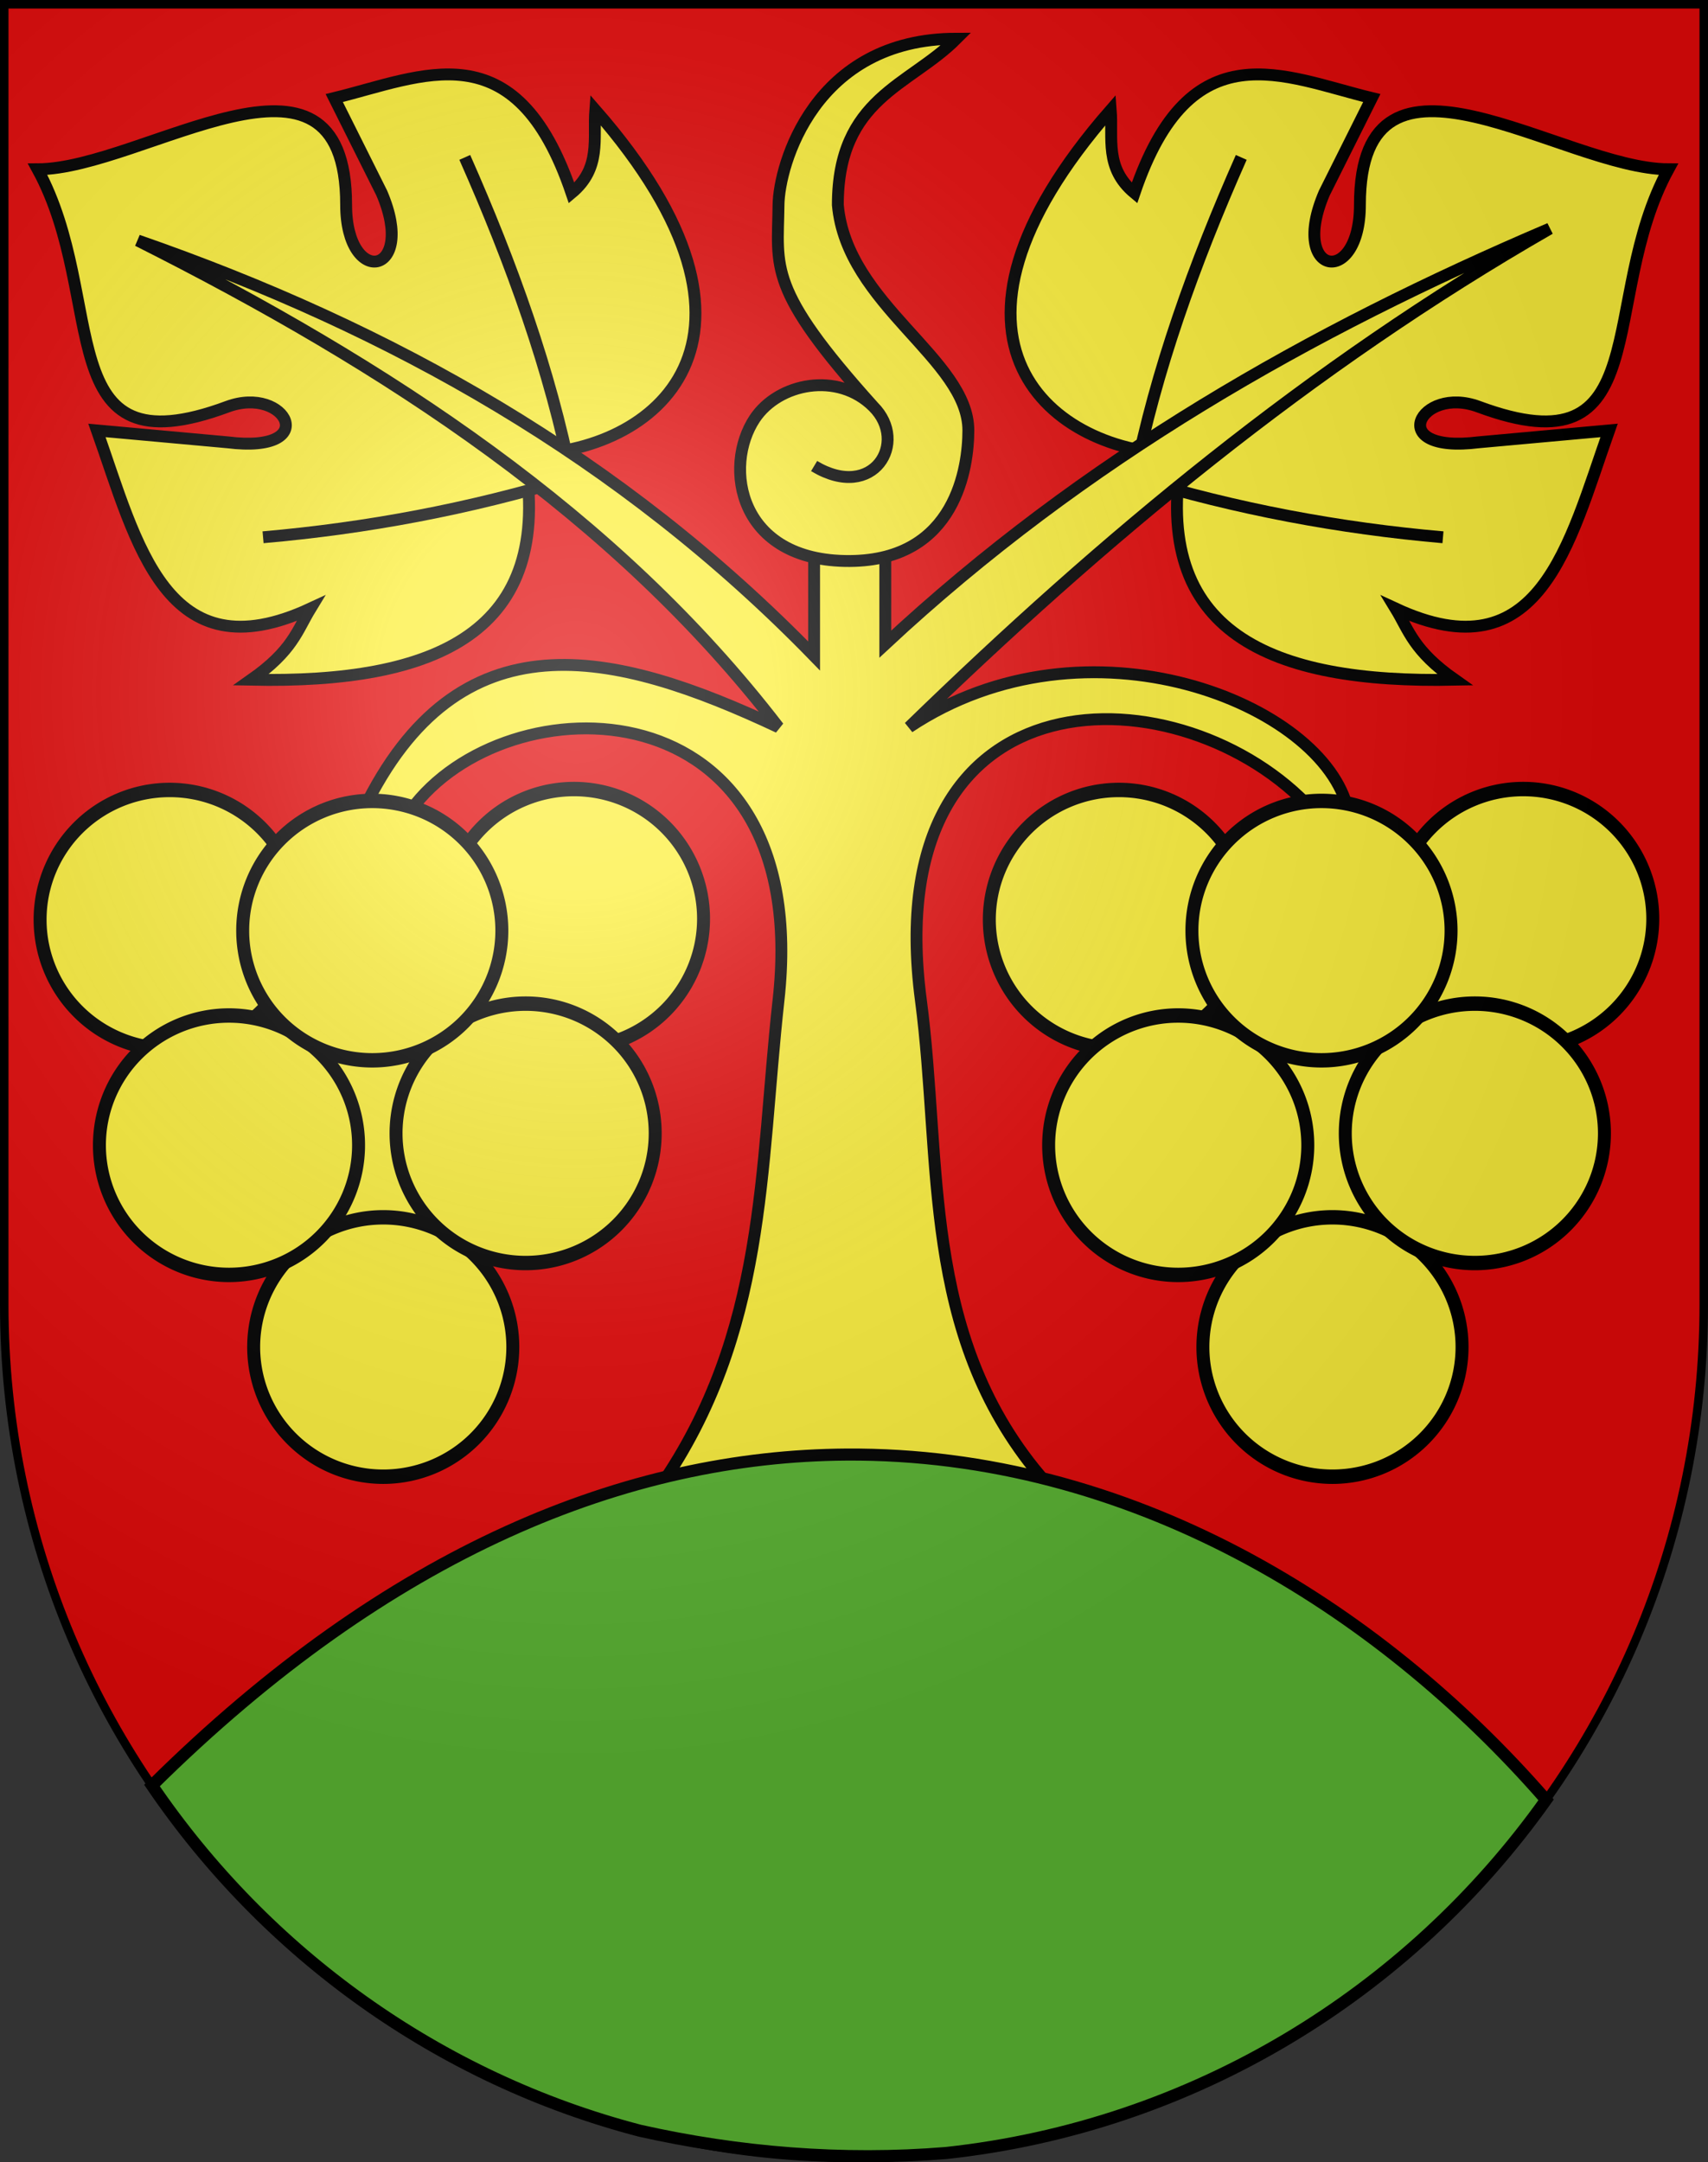 <?xml version="1.0" encoding="UTF-8" standalone="no"?>
<svg
   xmlns:dc="http://purl.org/dc/elements/1.1/"
   xmlns:cc="http://creativecommons.org/ns#"
   xmlns:rdf="http://www.w3.org/1999/02/22-rdf-syntax-ns#"
   xmlns:svg="http://www.w3.org/2000/svg"
   xmlns="http://www.w3.org/2000/svg"
   xmlns:xlink="http://www.w3.org/1999/xlink"
   xmlns:sodipodi="http://sodipodi.sourceforge.net/DTD/sodipodi-0.dtd"
   xmlns:inkscape="http://www.inkscape.org/namespaces/inkscape"
   height="763"
   width="603"
   version="1.0"
   id="svg20"
   sodipodi:version="0.32"
   inkscape:version="0.46"
   sodipodi:docname="Bühl-coat of arms.svg"
   sodipodi:docbase="C:\Users\Camilo\Documents\Escudos de Suiza"
   inkscape:output_extension="org.inkscape.output.svg.inkscape">
  <rect width="100%" height="100%" fill="#333333" stroke="none"/>
  <defs
     id="defs29">
    <inkscape:perspective
       sodipodi:type="inkscape:persp3d"
       inkscape:vp_x="0 : 381.5 : 1"
       inkscape:vp_y="0 : 1000 : 0"
       inkscape:vp_z="603 : 381.5 : 1"
       inkscape:persp3d-origin="301.5 : 254.33333 : 1"
       id="perspective5149" />
    <linearGradient
       id="linearGradient2893">
      <stop
         style="stop-color:#ffffff;stop-opacity:0.314;"
         offset="0"
         id="stop2895" />
      <stop
         id="stop2897"
         offset="0.19"
         style="stop-color:#ffffff;stop-opacity:0.251;" />
      <stop
         style="stop-color:#6b6b6b;stop-opacity:0.125;"
         offset="0.6"
         id="stop2901" />
      <stop
         style="stop-color:#000000;stop-opacity:0.125;"
         offset="1"
         id="stop2899" />
    </linearGradient>
    <radialGradient
       inkscape:collect="always"
       xlink:href="#linearGradient2893"
       id="radialGradient3236"
       gradientUnits="userSpaceOnUse"
       gradientTransform="matrix(1.215,1.531577e-24,1.464684e-23,1.267,-839.192,-490.489)"
       cx="858.042"
       cy="579.933"
       fx="858.042"
       fy="579.933"
       r="300" />
    <inkscape:perspective
       id="perspective5197"
       inkscape:persp3d-origin="372.04724 : 350.78739 : 1"
       inkscape:vp_z="744.09448 : 526.18109 : 1"
       inkscape:vp_y="0 : 1000 : 0"
       inkscape:vp_x="0 : 526.18109 : 1"
       sodipodi:type="inkscape:persp3d" />
    <inkscape:perspective
       id="perspective8046"
       inkscape:persp3d-origin="372.04724 : 350.78739 : 1"
       inkscape:vp_z="744.09448 : 526.18109 : 1"
       inkscape:vp_y="0 : 1000 : 0"
       inkscape:vp_x="0 : 526.18109 : 1"
       sodipodi:type="inkscape:persp3d" />
    <inkscape:perspective
       id="perspective9383"
       inkscape:persp3d-origin="372.04724 : 350.78739 : 1"
       inkscape:vp_z="744.09448 : 526.18109 : 1"
       inkscape:vp_y="0 : 1000 : 0"
       inkscape:vp_x="0 : 526.18109 : 1"
       sodipodi:type="inkscape:persp3d" />
    <inkscape:perspective
       id="perspective9513"
       inkscape:persp3d-origin="372.04724 : 350.78739 : 1"
       inkscape:vp_z="744.09448 : 526.18109 : 1"
       inkscape:vp_y="0 : 1000 : 0"
       inkscape:vp_x="0 : 526.18109 : 1"
       sodipodi:type="inkscape:persp3d" />
    <inkscape:perspective
       id="perspective9597"
       inkscape:persp3d-origin="372.04724 : 350.78739 : 1"
       inkscape:vp_z="744.09448 : 526.18109 : 1"
       inkscape:vp_y="0 : 1000 : 0"
       inkscape:vp_x="0 : 526.18109 : 1"
       sodipodi:type="inkscape:persp3d" />
    <inkscape:perspective
       id="perspective9760"
       inkscape:persp3d-origin="372.04724 : 350.78739 : 1"
       inkscape:vp_z="744.09448 : 526.18109 : 1"
       inkscape:vp_y="0 : 1000 : 0"
       inkscape:vp_x="0 : 526.18109 : 1"
       sodipodi:type="inkscape:persp3d" />
    <inkscape:perspective
       id="perspective9857"
       inkscape:persp3d-origin="372.04724 : 350.78739 : 1"
       inkscape:vp_z="744.09448 : 526.18109 : 1"
       inkscape:vp_y="0 : 1000 : 0"
       inkscape:vp_x="0 : 526.18109 : 1"
       sodipodi:type="inkscape:persp3d" />
    <inkscape:perspective
       id="perspective5219"
       inkscape:persp3d-origin="372.04724 : 350.78739 : 1"
       inkscape:vp_z="744.09448 : 526.18109 : 1"
       inkscape:vp_y="0 : 1000 : 0"
       inkscape:vp_x="0 : 526.18109 : 1"
       sodipodi:type="inkscape:persp3d" />
    <inkscape:perspective
       id="perspective6677"
       inkscape:persp3d-origin="372.04724 : 350.78739 : 1"
       inkscape:vp_z="744.09448 : 526.18109 : 1"
       inkscape:vp_y="0 : 1000 : 0"
       inkscape:vp_x="0 : 526.18109 : 1"
       sodipodi:type="inkscape:persp3d" />
    <inkscape:perspective
       id="perspective4201"
       inkscape:persp3d-origin="372.04724 : 350.78739 : 1"
       inkscape:vp_z="744.09448 : 526.18109 : 1"
       inkscape:vp_y="0 : 1000 : 0"
       inkscape:vp_x="0 : 526.18109 : 1"
       sodipodi:type="inkscape:persp3d" />
    <inkscape:perspective
       id="perspective11201"
       inkscape:persp3d-origin="372.04724 : 350.78739 : 1"
       inkscape:vp_z="744.09448 : 526.18109 : 1"
       inkscape:vp_y="0 : 1000 : 0"
       inkscape:vp_x="0 : 526.18109 : 1"
       sodipodi:type="inkscape:persp3d" />
  </defs>
  <sodipodi:namedview
     inkscape:window-height="750"
     inkscape:window-width="1280"
     inkscape:pageshadow="2"
     inkscape:pageopacity="0.0"
     guidetolerance="10.0"
     gridtolerance="10.0"
     objecttolerance="10.0"
     borderopacity="1.0"
     bordercolor="#666666"
     pagecolor="#ffffff"
     id="base"
     inkscape:zoom="0.40935322"
     inkscape:cx="738.41085"
     inkscape:cy="203.54756"
     inkscape:window-x="-8"
     inkscape:window-y="-8"
     inkscape:current-layer="layer2"
     showgrid="true"
     showguides="true"
     inkscape:guide-bbox="true">
    <inkscape:grid
       type="xygrid"
       id="grid5151" />
  </sodipodi:namedview>
  <desc
     id="desc22">Coat of Arms of Canton of Freiburg (Fribourg)</desc>
  <g
     inkscape:groupmode="layer"
     id="layer1"
     inkscape:label="Fond écu"
     style="display:inline"
     sodipodi:insensitive="true">
    <path
       id="path1899"
       d="M 1.5,1.5 L 1.5,460.368 C 1.5,626.678 135.815,761.5 301.5,761.5 C 467.185,761.5 601.5,626.678 601.5,460.368 L 601.5,1.5 L 1.5,1.5 z"
       style="fill:#e20909;fill-opacity:1" />
  </g>
  <g
     inkscape:groupmode="layer"
     id="layer2"
     inkscape:label="Meubles"
     style="display:inline"
     sodipodi:insensitive="true">
    <path
       d=""
       style="fill:none;fill-opacity:1;fill-rule:evenodd;stroke:#000000;stroke-width:4.275;stroke-miterlimit:4;stroke-dasharray:none;stroke-opacity:1"
       id="path5257"
       sodipodi:nodetypes="cc" />
    <g
       id="g12470"
       transform="matrix(4.189,0,0,4.189,-2619.75,-2407.589)">
      <g
         style="fill:#fcef3c;fill-opacity:1;stroke:#000000;stroke-opacity:1"
         id="g11759">
        <path
           style="opacity:1;fill:#fcef3c;fill-opacity:1;fill-rule:evenodd;stroke:#000000;stroke-width:1;stroke-miterlimit:4;stroke-dasharray:none;stroke-opacity:1"
           d="M 725,613 C 722.365,628.037 732.448,632.329 748,632 C 744.501,629.542 744.14,627.868 743,626 C 755.182,631.658 757.628,620.531 761,611 L 750,612 C 742,613 745.05,607.163 750,609 C 765.131,614.616 760,600 766,589 C 757.096,588.979 740,576.226 740,592 C 740,599 734,598 737,591 L 741,583 C 733.56,581.197 725.72,577.085 721,591 C 718.472,588.899 719.187,586.393 719,584 C 702.097,603.328 714,613 725,613 z"
           id="path11755"
           sodipodi:nodetypes="cccccscsccccc" />
        <path
           style="opacity:1;fill:#fcef3c;fill-opacity:1;fill-rule:evenodd;stroke:#000000;stroke-width:1;stroke-miterlimit:4;stroke-dasharray:none;stroke-opacity:1"
           d="M 730,588 C 726.011,597 722.791,606 721,615 C 729.667,617.644 738.333,619.244 747,620"
           id="path11757"
           sodipodi:nodetypes="ccc" />
      </g>
      <g
         style="fill:#fcef3c;fill-opacity:1;stroke:#000000;stroke-opacity:1"
         transform="matrix(-1,0,0,1,1394.559,0)"
         id="g11763">
        <path
           sodipodi:nodetypes="cccccscsccccc"
           id="path11765"
           d="M 725,613 C 722.365,628.037 732.448,632.329 748,632 C 744.501,629.542 744.14,627.868 743,626 C 755.182,631.658 757.628,620.531 761,611 L 750,612 C 742,613 745.05,607.163 750,609 C 765.131,614.616 760,600 766,589 C 757.096,588.979 740,576.226 740,592 C 740,599 734,598 737,591 L 741,583 C 733.56,581.197 725.72,577.085 721,591 C 718.472,588.899 719.187,586.393 719,584 C 702.097,603.328 714,613 725,613 z"
           style="opacity:1;fill:#fcef3c;fill-opacity:1;fill-rule:evenodd;stroke:#000000;stroke-width:1;stroke-miterlimit:4;stroke-dasharray:none;stroke-opacity:1" />
        <path
           sodipodi:nodetypes="ccc"
           id="path11767"
           d="M 730,588 C 726.011,597 722.791,606 721,615 C 729.667,617.644 738.333,619.244 747,620"
           style="opacity:1;fill:#fcef3c;fill-opacity:1;fill-rule:evenodd;stroke:#000000;stroke-width:1;stroke-miterlimit:4;stroke-dasharray:none;stroke-opacity:1" />
      </g>
      <path
         sodipodi:nodetypes="csccccccccccccscc"
         id="path11751"
         d="M 713,699 C 702.965,687.007 704.797,672.605 703,659 C 699.25,630.608 725.157,631.113 736,643 L 739,643 C 737,634 717,626 702,636 C 718.292,620.17 735.77,605.61 756,594 C 735.852,602.58 716.771,613.383 700,629 L 700,621 L 694,621 L 694,630 C 677.749,613.294 658.327,602.401 637,595 C 658.069,605.598 677.233,618.101 691,636 C 677.09,629.465 664.051,626.375 656,643 L 660,643 C 668,632 694,632 691,659 C 689.417,673.25 690,687 681,700 L 713,699 z"
         style="opacity:1;fill:#fcef3c;fill-opacity:1;fill-rule:evenodd;stroke:#000000;stroke-width:1;stroke-miterlimit:4;stroke-dasharray:none;stroke-opacity:1" />
      <path
         sodipodi:nodetypes="ccssscccsc"
         id="path11753"
         d="M 706,578 C 702,582 696,583 696,592 C 696.736,600.395 707,605 707,611 C 707,614 706,621.95 697,622 C 687.579,622.052 686.314,614.03 689,610 C 691,607 696,606 699,609 C 702,612 699,617 694,614 C 699,617 702,612 699,609 C 690,599 690.941,597.319 691,592 C 691.037,588.69 694,578 706,578 z"
         style="opacity:1;fill:#fcef3c;fill-opacity:1;fill-rule:evenodd;stroke:#000000;stroke-width:1;stroke-miterlimit:4;stroke-dasharray:none;stroke-opacity:1" />
      <g
         style="fill:#fcef3c;fill-opacity:1;stroke:#000000;stroke-opacity:1"
         id="g11783">
        <path
           transform="matrix(1.092,0,0,1.214,-53.226,-185.525)"
           d="M 749,690 A 10,9 0 1 1 729,690 A 10,9 0 1 1 749,690 z"
           sodipodi:ry="9"
           sodipodi:rx="10"
           sodipodi:cy="690"
           sodipodi:cx="739"
           id="path11771"
           style="opacity:1;fill:#fcef3c;fill-opacity:1;fill-rule:evenodd;stroke:#000000;stroke-width:1;stroke-miterlimit:4;stroke-dasharray:none;stroke-opacity:1"
           sodipodi:type="arc" />
        <path
           sodipodi:type="arc"
           style="opacity:1;fill:#fcef3c;fill-opacity:1;fill-rule:evenodd;stroke:#000000;stroke-width:1;stroke-miterlimit:4;stroke-dasharray:none;stroke-opacity:1"
           id="path11773"
           sodipodi:cx="739"
           sodipodi:cy="690"
           sodipodi:rx="10"
           sodipodi:ry="9"
           d="M 749,690 A 10,9 0 1 1 729,690 A 10,9 0 1 1 749,690 z"
           transform="matrix(1.092,0,0,1.214,-87.301,-185.449)" />
        <path
           transform="matrix(1.092,0,0,1.214,-69.301,-167.449)"
           d="M 749,690 A 10,9 0 1 1 729,690 A 10,9 0 1 1 749,690 z"
           sodipodi:ry="9"
           sodipodi:rx="10"
           sodipodi:cy="690"
           sodipodi:cx="739"
           id="path11775"
           style="opacity:1;fill:#fcef3c;fill-opacity:1;fill-rule:evenodd;stroke:#000000;stroke-width:1;stroke-miterlimit:4;stroke-dasharray:none;stroke-opacity:1"
           sodipodi:type="arc" />
        <path
           sodipodi:type="arc"
           style="opacity:1;fill:#fcef3c;fill-opacity:1;fill-rule:evenodd;stroke:#000000;stroke-width:1;stroke-miterlimit:4;stroke-dasharray:none;stroke-opacity:1"
           id="path11769"
           sodipodi:cx="739"
           sodipodi:cy="690"
           sodipodi:rx="10"
           sodipodi:ry="9"
           d="M 749,690 A 10,9 0 1 1 729,690 A 10,9 0 1 1 749,690 z"
           transform="matrix(1.092,0,0,1.214,-69.301,-149.449)" />
        <path
           sodipodi:type="arc"
           style="opacity:1;fill:#fcef3c;fill-opacity:1;fill-rule:evenodd;stroke:#000000;stroke-width:1;stroke-miterlimit:4;stroke-dasharray:none;stroke-opacity:1"
           id="path11777"
           sodipodi:cx="739"
           sodipodi:cy="690"
           sodipodi:rx="10"
           sodipodi:ry="9"
           d="M 749,690 A 10,9 0 1 1 729,690 A 10,9 0 1 1 749,690 z"
           transform="matrix(1.092,0,0,1.214,-57.301,-167.449)" />
        <path
           transform="matrix(1.092,0,0,1.214,-82.301,-166.449)"
           d="M 749,690 A 10,9 0 1 1 729,690 A 10,9 0 1 1 749,690 z"
           sodipodi:ry="9"
           sodipodi:rx="10"
           sodipodi:cy="690"
           sodipodi:cx="739"
           id="path11779"
           style="opacity:1;fill:#fcef3c;fill-opacity:1;fill-rule:evenodd;stroke:#000000;stroke-width:1;stroke-miterlimit:4;stroke-dasharray:none;stroke-opacity:1"
           sodipodi:type="arc" />
        <path
           sodipodi:type="arc"
           style="opacity:1;fill:#fcef3c;fill-opacity:1;fill-rule:evenodd;stroke:#000000;stroke-width:1;stroke-miterlimit:4;stroke-dasharray:none;stroke-opacity:1"
           id="path11781"
           sodipodi:cx="739"
           sodipodi:cy="690"
           sodipodi:rx="10"
           sodipodi:ry="9"
           d="M 749,690 A 10,9 0 1 1 729,690 A 10,9 0 1 1 749,690 z"
           transform="matrix(1.092,0,0,1.214,-70.226,-184.525)" />
      </g>
      <g
         style="fill:#fcef3c;fill-opacity:1;stroke:#000000;stroke-opacity:1"
         transform="translate(-80,0)"
         id="g11792">
        <path
           sodipodi:type="arc"
           style="opacity:1;fill:#fcef3c;fill-opacity:1;fill-rule:evenodd;stroke:#000000;stroke-width:1;stroke-miterlimit:4;stroke-dasharray:none;stroke-opacity:1"
           id="path11796"
           sodipodi:cx="739"
           sodipodi:cy="690"
           sodipodi:rx="10"
           sodipodi:ry="9"
           d="M 749,690 A 10,9 0 1 1 729,690 A 10,9 0 1 1 749,690 z"
           transform="matrix(1.092,0,0,1.214,-53.226,-185.525)" />
        <path
           transform="matrix(1.092,0,0,1.214,-87.301,-185.449)"
           d="M 749,690 A 10,9 0 1 1 729,690 A 10,9 0 1 1 749,690 z"
           sodipodi:ry="9"
           sodipodi:rx="10"
           sodipodi:cy="690"
           sodipodi:cx="739"
           id="path11798"
           style="opacity:1;fill:#fcef3c;fill-opacity:1;fill-rule:evenodd;stroke:#000000;stroke-width:1;stroke-miterlimit:4;stroke-dasharray:none;stroke-opacity:1"
           sodipodi:type="arc" />
        <path
           sodipodi:type="arc"
           style="opacity:1;fill:#fcef3c;fill-opacity:1;fill-rule:evenodd;stroke:#000000;stroke-width:1;stroke-miterlimit:4;stroke-dasharray:none;stroke-opacity:1"
           id="path11800"
           sodipodi:cx="739"
           sodipodi:cy="690"
           sodipodi:rx="10"
           sodipodi:ry="9"
           d="M 749,690 A 10,9 0 1 1 729,690 A 10,9 0 1 1 749,690 z"
           transform="matrix(1.092,0,0,1.214,-69.301,-167.449)" />
        <path
           transform="matrix(1.092,0,0,1.214,-69.301,-149.449)"
           d="M 749,690 A 10,9 0 1 1 729,690 A 10,9 0 1 1 749,690 z"
           sodipodi:ry="9"
           sodipodi:rx="10"
           sodipodi:cy="690"
           sodipodi:cx="739"
           id="path11794"
           style="opacity:1;fill:#fcef3c;fill-opacity:1;fill-rule:evenodd;stroke:#000000;stroke-width:1;stroke-miterlimit:4;stroke-dasharray:none;stroke-opacity:1"
           sodipodi:type="arc" />
        <path
           transform="matrix(1.092,0,0,1.214,-57.301,-167.449)"
           d="M 749,690 A 10,9 0 1 1 729,690 A 10,9 0 1 1 749,690 z"
           sodipodi:ry="9"
           sodipodi:rx="10"
           sodipodi:cy="690"
           sodipodi:cx="739"
           id="path11802"
           style="opacity:1;fill:#fcef3c;fill-opacity:1;fill-rule:evenodd;stroke:#000000;stroke-width:1;stroke-miterlimit:4;stroke-dasharray:none;stroke-opacity:1"
           sodipodi:type="arc" />
        <path
           sodipodi:type="arc"
           style="opacity:1;fill:#fcef3c;fill-opacity:1;fill-rule:evenodd;stroke:#000000;stroke-width:1;stroke-miterlimit:4;stroke-dasharray:none;stroke-opacity:1"
           id="path11804"
           sodipodi:cx="739"
           sodipodi:cy="690"
           sodipodi:rx="10"
           sodipodi:ry="9"
           d="M 749,690 A 10,9 0 1 1 729,690 A 10,9 0 1 1 749,690 z"
           transform="matrix(1.092,0,0,1.214,-82.301,-166.449)" />
        <path
           transform="matrix(1.092,0,0,1.214,-70.226,-184.525)"
           d="M 749,690 A 10,9 0 1 1 729,690 A 10,9 0 1 1 749,690 z"
           sodipodi:ry="9"
           sodipodi:rx="10"
           sodipodi:cy="690"
           sodipodi:cx="739"
           id="path11806"
           style="opacity:1;fill:#fcef3c;fill-opacity:1;fill-rule:evenodd;stroke:#000000;stroke-width:1;stroke-miterlimit:4;stroke-dasharray:none;stroke-opacity:1"
           sodipodi:type="arc" />
      </g>
    </g>
    <path
       style="fill:#5ab532;fill-opacity:1;fill-rule:evenodd;stroke:#000000;stroke-width:4.266;stroke-miterlimit:4;stroke-dasharray:none;stroke-opacity:1"
       d="M 298.781,513.281 C 221.976,513.781 137.899,546.633 53.656,630.062 C 93.982,689.288 154.819,733.351 225.906,751.875 C 260.722,759.69 297.352,762.729 333.969,759.75 C 421.278,750.321 497.363,703.298 545.844,635.125 C 486.245,566.663 398.669,512.632 298.781,513.281 z"
       id="path7856" />
  </g>
  <g
     inkscape:groupmode="layer"
     id="layer3"
     inkscape:label="Reflet final"
     style="display:inline"
     sodipodi:insensitive="true">
    <path
       style="fill:url(#radialGradient3236);fill-opacity:1"
       d="M 1.5,1.5 L 1.5,460.368 C 1.5,626.679 135.815,761.5 301.5,761.5 C 467.185,761.5 601.5,626.679 601.5,460.368 L 601.5,1.5 L 1.5,1.5 z "
       id="path2346" />
  </g>
  <g
     inkscape:groupmode="layer"
     id="layer4"
     inkscape:label="Contour final"
     style="display:inline"
     sodipodi:insensitive="true">
    <path
       style="fill:none;fill-opacity:1;stroke:#000000;stroke-width:3;stroke-miterlimit:4;stroke-dasharray:none;stroke-opacity:1"
       d="M 1.5,1.5 L 1.5,460.368 C 1.5,626.679 135.815,761.5 301.5,761.5 C 467.185,761.5 601.5,626.679 601.5,460.368 L 601.5,1.5 L 1.5,1.5 z"
       id="path3239" />
  </g>
</svg>
